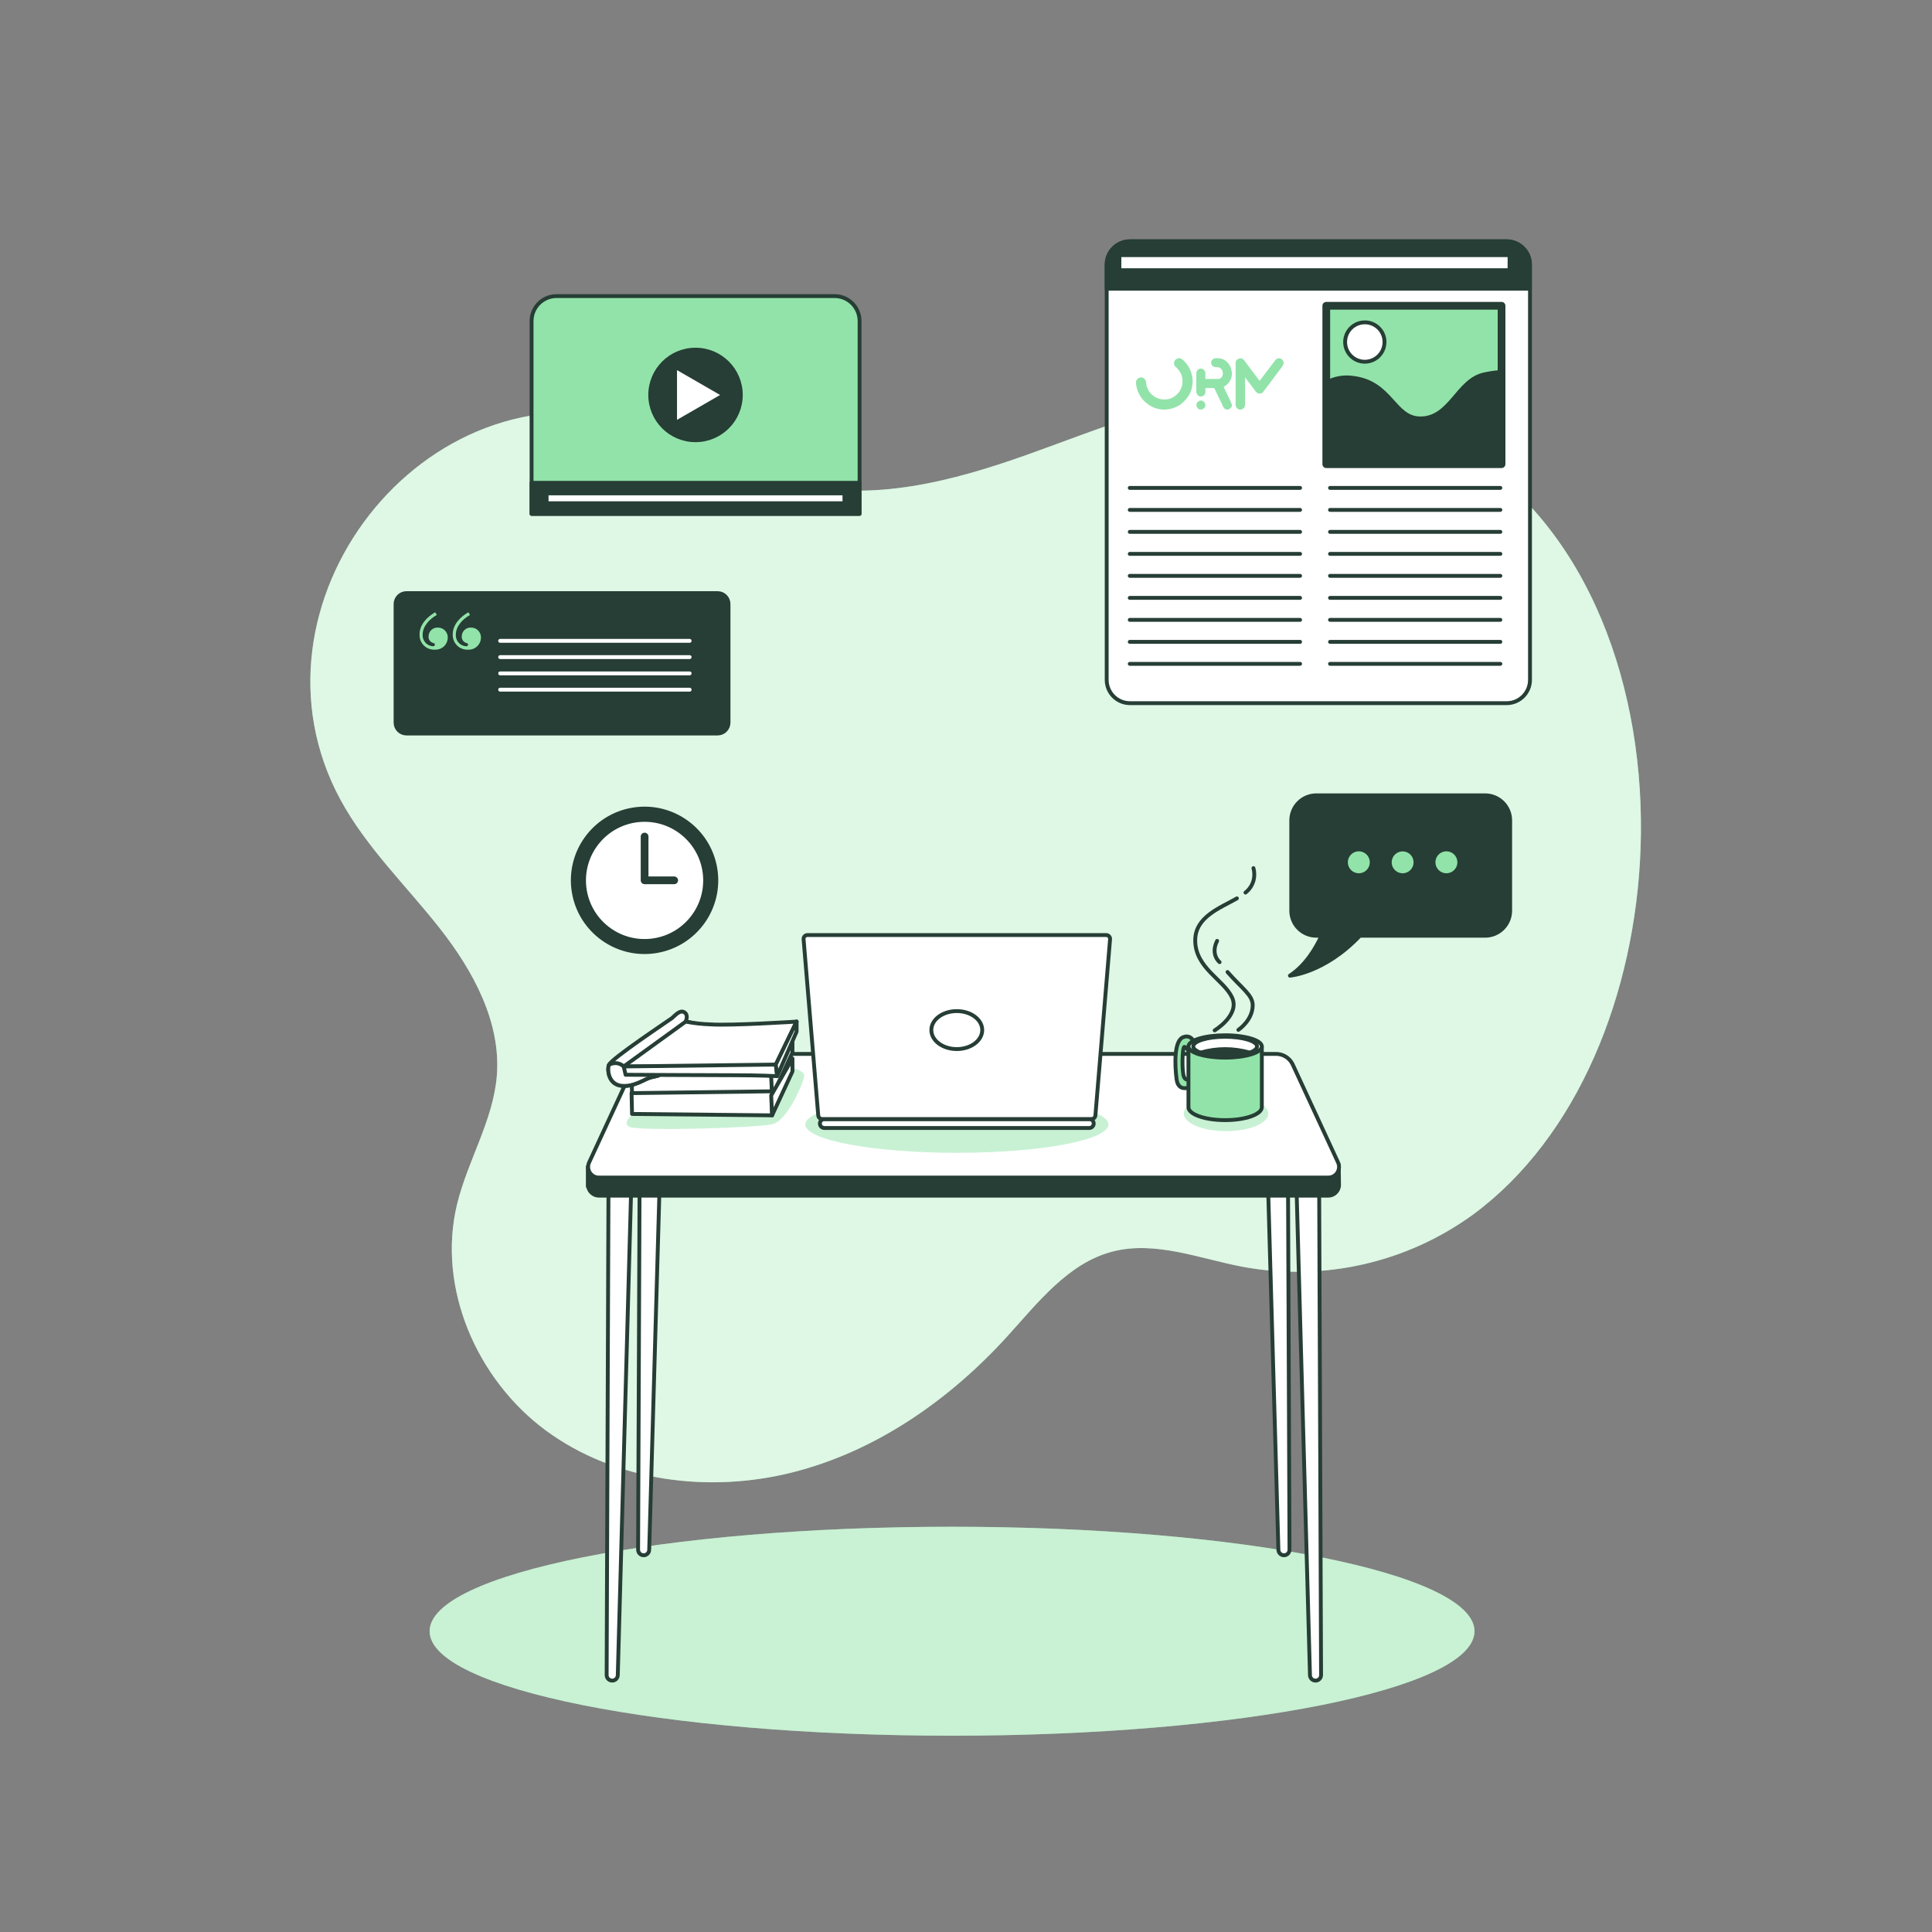 <svg width="500" height="500" viewBox="0 0 500 500" fill="none" xmlns="http://www.w3.org/2000/svg">
<rect x="0" y="0" width="500" height="500" fill="#808080" stroke="none"/>
<path d="M424.57 219.77C426.1 178.35 411.22 136.43 378.42 116.48C362.23 106.63 343.3 100.86 324.36 101.71C304.04 102.62 284.91 110.89 265.75 117.71C246.59 124.53 225.84 129.98 206.09 125.14C191.8 121.64 179.23 112.99 165.09 109.05C109.38 93.54 60.87 156.75 88.13 207C94.82 219.32 105.13 229.2 113.8 240.23C122.47 251.26 129.74 264.58 128.57 278.55C127.57 290.12 121.01 300.42 118.28 311.7C113.06 333.31 123.42 357.08 141.33 370.25C159.24 383.42 183.4 386.49 205 381.07C226.6 375.65 245.6 362.39 260.57 345.97C268.57 337.17 276.41 326.89 287.92 323.9C298.97 321.04 310.36 325.7 321.57 327.84C331.934 329.757 342.58 329.54 352.857 327.201C363.134 324.863 372.826 320.452 381.34 314.24C408.39 294.23 423.19 257.2 424.57 219.77Z" fill="#92E3A9"/>
<path opacity="0.7" d="M424.57 219.77C426.1 178.35 411.22 136.43 378.42 116.48C362.23 106.63 343.3 100.86 324.36 101.71C304.04 102.62 284.91 110.89 265.75 117.71C246.59 124.53 225.84 129.98 206.09 125.14C191.8 121.64 179.23 112.99 165.09 109.05C109.38 93.54 60.87 156.75 88.13 207C94.82 219.32 105.13 229.2 113.8 240.23C122.47 251.26 129.74 264.58 128.57 278.55C127.57 290.12 121.01 300.42 118.28 311.7C113.06 333.31 123.42 357.08 141.33 370.25C159.24 383.42 183.4 386.49 205 381.07C226.6 375.65 245.6 362.39 260.57 345.97C268.57 337.17 276.41 326.89 287.92 323.9C298.97 321.04 310.36 325.7 321.57 327.84C331.934 329.757 342.58 329.54 352.857 327.201C363.134 324.863 372.826 320.452 381.34 314.24C408.39 294.23 423.19 257.2 424.57 219.77Z" fill="white"/>
<path d="M246.39 449.2C321.064 449.2 381.6 437.094 381.6 422.16C381.6 407.226 321.064 395.12 246.39 395.12C171.716 395.12 111.18 407.226 111.18 422.16C111.18 437.094 171.716 449.2 246.39 449.2Z" fill="#92E3A9"/>
<path opacity="0.5" d="M246.39 449.2C321.064 449.2 381.6 437.094 381.6 422.16C381.6 407.226 321.064 395.12 246.39 395.12C171.716 395.12 111.18 407.226 111.18 422.16C111.18 437.094 171.716 449.2 246.39 449.2Z" fill="white"/>
<path d="M389.93 62.45H292.44C289.11 62.45 286.41 65.15 286.41 68.48V175.95C286.41 179.28 289.11 181.98 292.44 181.98H389.93C393.26 181.98 395.96 179.28 395.96 175.95V68.48C395.96 65.15 393.26 62.45 389.93 62.45Z" fill="white" stroke="#263E35" stroke-linecap="round" stroke-linejoin="round"/>
<path d="M292.44 62.45H389.92C391.511 62.45 393.037 63.082 394.163 64.207C395.288 65.333 395.92 66.859 395.92 68.45V74.71H286.41V68.48C286.406 67.687 286.559 66.901 286.861 66.168C287.163 65.434 287.607 64.768 288.167 64.207C288.728 63.647 289.394 63.203 290.128 62.901C290.861 62.599 291.647 62.446 292.44 62.45Z" fill="#263E35" stroke="#263E35" stroke-linecap="round" stroke-linejoin="round"/>
<path d="M292.38 126.27H336.46" stroke="#263E35" stroke-linecap="round" stroke-linejoin="round"/>
<path d="M292.38 131.96H336.46" stroke="#263E35" stroke-linecap="round" stroke-linejoin="round"/>
<path d="M292.38 137.65H336.46" stroke="#263E35" stroke-linecap="round" stroke-linejoin="round"/>
<path d="M292.38 143.34H336.46" stroke="#263E35" stroke-linecap="round" stroke-linejoin="round"/>
<path d="M292.38 149.03H336.46" stroke="#263E35" stroke-linecap="round" stroke-linejoin="round"/>
<path d="M292.38 154.73H336.46" stroke="#263E35" stroke-linecap="round" stroke-linejoin="round"/>
<path d="M292.38 160.42H336.46" stroke="#263E35" stroke-linecap="round" stroke-linejoin="round"/>
<path d="M292.38 166.11H336.46" stroke="#263E35" stroke-linecap="round" stroke-linejoin="round"/>
<path d="M292.38 171.8H336.46" stroke="#263E35" stroke-linecap="round" stroke-linejoin="round"/>
<path d="M344.21 126.27H388.29" stroke="#263E35" stroke-linecap="round" stroke-linejoin="round"/>
<path d="M344.21 131.96H388.29" stroke="#263E35" stroke-linecap="round" stroke-linejoin="round"/>
<path d="M344.21 137.65H388.29" stroke="#263E35" stroke-linecap="round" stroke-linejoin="round"/>
<path d="M344.21 143.34H388.29" stroke="#263E35" stroke-linecap="round" stroke-linejoin="round"/>
<path d="M344.21 149.03H388.29" stroke="#263E35" stroke-linecap="round" stroke-linejoin="round"/>
<path d="M344.21 154.73H388.29" stroke="#263E35" stroke-linecap="round" stroke-linejoin="round"/>
<path d="M344.21 160.42H388.29" stroke="#263E35" stroke-linecap="round" stroke-linejoin="round"/>
<path d="M344.21 166.11H388.29" stroke="#263E35" stroke-linecap="round" stroke-linejoin="round"/>
<path d="M344.21 171.8H388.29" stroke="#263E35" stroke-linecap="round" stroke-linejoin="round"/>
<path d="M388.6 79.13H343.24V120.13H388.6V79.13Z" fill="#92E3A9" stroke="#263E35" stroke-width="2" stroke-linecap="round" stroke-linejoin="round"/>
<path d="M388.6 96.27C387.079 96.357 385.567 96.567 384.08 96.9C377.19 98.4 375.39 108.29 367.6 108.29C360.7 108.29 360.11 99 350.22 97.8C347.814 97.421 345.35 97.858 343.22 99.04V120.13H388.6V96.27Z" fill="#263E35" stroke="#263E35" stroke-linecap="round" stroke-linejoin="round"/>
<path d="M358.31 88.51C358.312 89.519 358.014 90.507 357.455 91.347C356.895 92.187 356.099 92.843 355.166 93.23C354.234 93.617 353.208 93.719 352.217 93.522C351.227 93.326 350.318 92.84 349.604 92.126C348.89 91.412 348.404 90.503 348.207 89.513C348.011 88.522 348.113 87.496 348.5 86.564C348.887 85.631 349.543 84.835 350.383 84.275C351.223 83.716 352.21 83.418 353.22 83.42C354.57 83.42 355.865 83.956 356.819 84.911C357.774 85.865 358.31 87.16 358.31 88.51Z" fill="white" stroke="#263E35" stroke-linecap="round" stroke-linejoin="round"/>
<path d="M390.67 66.04H289.7V69.93H390.67V66.04Z" fill="white" stroke="#263E35" stroke-linecap="round" stroke-linejoin="round"/>
<path d="M384.37 205.83H340.66C338.941 205.83 337.293 206.513 336.078 207.728C334.863 208.943 334.18 210.591 334.18 212.31V235.69C334.18 237.409 334.863 239.057 336.078 240.272C337.293 241.487 338.941 242.17 340.66 242.17H342C340.64 245.17 338 249.77 333.83 252.5C333.83 252.5 342.7 251.88 351.94 242.17H384.35C386.069 242.17 387.717 241.487 388.932 240.272C390.147 239.057 390.83 237.409 390.83 235.69V212.31C390.83 210.595 390.15 208.95 388.939 207.735C387.728 206.52 386.085 205.835 384.37 205.83Z" fill="#263E35" stroke="#263E35" stroke-linecap="round" stroke-linejoin="round"/>
<path d="M355 223.17C355.002 222.509 354.807 221.861 354.441 221.311C354.075 220.76 353.553 220.33 352.943 220.076C352.332 219.822 351.66 219.755 351.011 219.884C350.362 220.012 349.766 220.331 349.298 220.798C348.831 221.266 348.512 221.862 348.384 222.511C348.255 223.16 348.322 223.832 348.576 224.443C348.83 225.053 349.26 225.575 349.811 225.941C350.361 226.308 351.009 226.502 351.67 226.5C352.552 226.497 353.398 226.146 354.022 225.522C354.646 224.898 354.997 224.052 355 223.17Z" fill="#92E3A9" stroke="#263E35" stroke-linecap="round" stroke-linejoin="round"/>
<path d="M366.33 223.17C366.33 222.511 366.135 221.868 365.769 221.32C365.403 220.772 364.883 220.346 364.274 220.093C363.666 219.841 362.996 219.775 362.35 219.904C361.704 220.032 361.111 220.35 360.645 220.815C360.18 221.281 359.862 221.874 359.734 222.52C359.605 223.166 359.671 223.836 359.923 224.444C360.175 225.053 360.602 225.573 361.15 225.939C361.698 226.305 362.341 226.5 363 226.5C363.882 226.497 364.728 226.146 365.352 225.522C365.976 224.898 366.327 224.052 366.33 223.17Z" fill="#92E3A9" stroke="#263E35" stroke-linecap="round" stroke-linejoin="round"/>
<path d="M377.67 223.17C377.672 222.509 377.478 221.862 377.112 221.312C376.746 220.761 376.225 220.331 375.615 220.077C375.005 219.823 374.333 219.755 373.685 219.883C373.036 220.011 372.44 220.328 371.972 220.795C371.504 221.261 371.185 221.857 371.055 222.505C370.925 223.153 370.991 223.825 371.243 224.436C371.496 225.047 371.924 225.569 372.473 225.936C373.023 226.304 373.669 226.5 374.33 226.5C375.213 226.497 376.06 226.146 376.685 225.522C377.311 224.899 377.665 224.053 377.67 223.17Z" fill="#92E3A9" stroke="#263E35" stroke-linecap="round" stroke-linejoin="round"/>
<path d="M144 76.63H216C217.713 76.63 219.356 77.311 220.568 78.522C221.779 79.734 222.46 81.377 222.46 83.09V133H137.57V83.09C137.57 81.382 138.246 79.743 139.451 78.533C140.656 77.322 142.292 76.638 144 76.63Z" fill="#92E3A9" stroke="#263E35" stroke-linecap="round" stroke-linejoin="round"/>
<path d="M222.42 124.95H137.57V132.97H222.42V124.95Z" fill="#263E35" stroke="#263E35" stroke-linecap="round" stroke-linejoin="round"/>
<path d="M218.54 127.69H141.46V130.23H218.54V127.69Z" fill="white" stroke="#263E35" stroke-linecap="round" stroke-linejoin="round"/>
<path d="M180 113.93C186.473 113.93 191.72 108.683 191.72 102.21C191.72 95.737 186.473 90.49 180 90.49C173.527 90.49 168.28 95.737 168.28 102.21C168.28 108.683 173.527 113.93 180 113.93Z" fill="#263E35" stroke="#263E35" stroke-linecap="round" stroke-linejoin="round"/>
<path d="M174.71 94.92L187.36 102.22L174.71 109.52V94.92Z" fill="white" stroke="#263E35" stroke-linecap="round" stroke-linejoin="round"/>
<path d="M185.72 153.5H105.19C103.633 153.5 102.37 154.763 102.37 156.32V187.01C102.37 188.567 103.633 189.83 105.19 189.83H185.72C187.277 189.83 188.54 188.567 188.54 187.01V156.32C188.54 154.763 187.277 153.5 185.72 153.5Z" fill="#263E35" stroke="#263E35" stroke-linecap="round" stroke-linejoin="round"/>
<path d="M112.63 158.45L113.05 159.15C111.15 160.21 109.38 162.07 109.38 164.25C109.356 164.624 109.406 165 109.529 165.355C109.652 165.709 109.844 166.036 110.094 166.315C110.345 166.595 110.649 166.821 110.988 166.982C111.327 167.142 111.695 167.234 112.07 167.25C112.35 167.25 112.54 167.11 112.54 166.83C112.54 166.55 112.4 166.46 112.12 166.41C111.742 166.308 111.413 166.075 111.192 165.752C110.97 165.43 110.87 165.039 110.91 164.65C110.917 164.34 110.988 164.034 111.117 163.751C111.246 163.469 111.431 163.216 111.661 163.007C111.891 162.798 112.162 162.639 112.455 162.538C112.749 162.437 113.06 162.397 113.37 162.42C113.707 162.421 114.04 162.49 114.35 162.622C114.66 162.754 114.94 162.947 115.174 163.19C115.408 163.432 115.591 163.719 115.713 164.033C115.834 164.348 115.891 164.683 115.88 165.02C115.875 165.443 115.785 165.861 115.615 166.249C115.445 166.636 115.199 166.986 114.891 167.276C114.583 167.566 114.219 167.792 113.822 167.938C113.425 168.085 113.003 168.15 112.58 168.13C112.054 168.164 111.528 168.087 111.034 167.905C110.539 167.722 110.089 167.438 109.712 167.07C109.335 166.702 109.039 166.26 108.844 165.77C108.649 165.281 108.559 164.756 108.58 164.23C108.55 161.7 110.5 159.66 112.63 158.45ZM121.22 158.45L121.64 159.15C119.73 160.21 117.97 162.07 117.97 164.25C117.944 164.625 117.994 165.001 118.116 165.356C118.238 165.711 118.43 166.039 118.681 166.318C118.932 166.598 119.236 166.824 119.576 166.985C119.916 167.145 120.285 167.235 120.66 167.25C120.94 167.25 121.13 167.11 121.13 166.83C121.13 166.55 120.99 166.46 120.71 166.41C120.332 166.308 120.003 166.075 119.782 165.752C119.56 165.43 119.46 165.039 119.5 164.65C119.506 164.339 119.575 164.033 119.704 163.749C119.833 163.466 120.018 163.213 120.248 163.004C120.479 162.795 120.749 162.635 121.044 162.535C121.338 162.434 121.65 162.395 121.96 162.42C122.297 162.421 122.63 162.49 122.94 162.622C123.25 162.754 123.53 162.947 123.764 163.19C123.998 163.432 124.181 163.719 124.303 164.033C124.424 164.348 124.481 164.683 124.47 165.02C124.464 165.443 124.373 165.86 124.202 166.247C124.032 166.634 123.785 166.983 123.478 167.273C123.17 167.563 122.807 167.788 122.411 167.935C122.014 168.083 121.592 168.149 121.17 168.13C120.645 168.162 120.119 168.085 119.625 167.901C119.132 167.718 118.682 167.434 118.306 167.067C117.929 166.699 117.633 166.257 117.438 165.768C117.242 165.28 117.151 164.756 117.17 164.23C117.13 161.7 119.08 159.66 121.22 158.45Z" fill="#92E3A9"/>
<path d="M129.44 165.85H178.48" stroke="white" stroke-linecap="round" stroke-linejoin="round"/>
<path d="M129.44 170.06H178.48" stroke="white" stroke-linecap="round" stroke-linejoin="round"/>
<path d="M129.44 174.27H178.48" stroke="white" stroke-linecap="round" stroke-linejoin="round"/>
<path d="M129.44 178.49H178.48" stroke="white" stroke-linecap="round" stroke-linejoin="round"/>
<path d="M169.803 246.16C179.925 244.507 186.791 234.963 185.139 224.841C183.487 214.719 173.942 207.852 163.82 209.505C153.698 211.157 146.832 220.701 148.484 230.823C150.136 240.945 159.681 247.812 169.803 246.16Z" fill="#263E35" stroke="#263E35" stroke-linecap="round" stroke-linejoin="round"/>
<path d="M178.59 238.193C184.301 231.691 183.659 221.79 177.157 216.079C170.654 210.368 160.753 211.01 155.042 217.513C149.332 224.016 149.974 233.917 156.476 239.627C162.979 245.338 172.88 244.696 178.59 238.193Z" fill="white" stroke="#263E35" stroke-linecap="round" stroke-linejoin="round"/>
<path d="M166.82 216.5V227.83H174.48" stroke="#263E35" stroke-width="2" stroke-linecap="round" stroke-linejoin="round"/>
<path d="M165.63 279.83L165.14 401.06C165.14 401.442 165.292 401.808 165.562 402.078C165.832 402.348 166.198 402.5 166.58 402.5C166.952 402.5 167.31 402.355 167.577 402.095C167.844 401.836 168 401.482 168.01 401.11L171.47 280L165.63 279.83Z" fill="white" stroke="#263E35" stroke-linecap="round" stroke-linejoin="round"/>
<path d="M157.47 308.17L157 433.5C156.999 433.689 157.035 433.877 157.107 434.053C157.179 434.228 157.285 434.387 157.419 434.521C157.553 434.655 157.712 434.761 157.887 434.833C158.063 434.905 158.251 434.941 158.44 434.94C158.812 434.94 159.169 434.797 159.438 434.54C159.706 434.282 159.865 433.931 159.88 433.56L163.33 308.33L157.47 308.17Z" fill="white" stroke="#263E35" stroke-linecap="round" stroke-linejoin="round"/>
<path d="M333.23 279.83L333.72 401.06C333.721 401.249 333.685 401.436 333.614 401.61C333.543 401.785 333.438 401.944 333.305 402.078C333.172 402.211 333.014 402.318 332.84 402.39C332.665 402.463 332.479 402.5 332.29 402.5C331.917 402.5 331.558 402.355 331.289 402.096C331.02 401.837 330.863 401.483 330.85 401.11L327.4 280L333.23 279.83Z" fill="white" stroke="#263E35" stroke-linecap="round" stroke-linejoin="round"/>
<path d="M341.4 308.17L341.89 433.5C341.891 433.689 341.855 433.877 341.783 434.053C341.711 434.228 341.605 434.387 341.471 434.521C341.337 434.655 341.178 434.761 341.003 434.833C340.827 434.905 340.64 434.941 340.45 434.94C340.079 434.94 339.723 434.796 339.456 434.539C339.189 434.282 339.033 433.931 339.02 433.56L335.56 308.33L341.4 308.17Z" fill="white" stroke="#263E35" stroke-linecap="round" stroke-linejoin="round"/>
<path d="M346.46 301.39L342.86 298.15L334.54 280.15C334.145 279.331 333.526 278.641 332.754 278.162C331.982 277.682 331.089 277.431 330.18 277.44H168.58C167.669 277.43 166.775 277.679 166.001 278.159C165.227 278.639 164.605 279.33 164.21 280.15L153.84 302.57L152.13 301.94V307.07L152.21 307.01C152.312 307.694 152.659 308.318 153.187 308.766C153.715 309.213 154.388 309.452 155.08 309.44H343.67C344.399 309.457 345.105 309.19 345.641 308.695C346.176 308.201 346.499 307.518 346.54 306.79L346.46 301.39Z" fill="#263E35" stroke="#263E35" stroke-linecap="round" stroke-linejoin="round"/>
<path d="M343.67 304.75H155.08C154.613 304.769 154.149 304.668 153.731 304.458C153.314 304.249 152.956 303.936 152.692 303.55C152.428 303.164 152.267 302.718 152.223 302.253C152.179 301.787 152.253 301.319 152.44 300.89L164.21 275.46C164.603 274.638 165.224 273.946 165.999 273.466C166.773 272.985 167.669 272.737 168.58 272.75H330.18C331.089 272.739 331.983 272.988 332.756 273.468C333.528 273.949 334.147 274.64 334.54 275.46L346.31 300.89C346.497 301.319 346.571 301.787 346.527 302.253C346.483 302.718 346.322 303.164 346.058 303.55C345.794 303.936 345.436 304.249 345.019 304.458C344.601 304.668 344.137 304.769 343.67 304.75Z" fill="white" stroke="#263E35" stroke-linecap="round" stroke-linejoin="round"/>
<g style="mix-blend-mode:multiply" opacity="0.5">
<path d="M164.63 287.67C164.63 287.67 160.36 290.6 163.03 291.67C165.7 292.74 196.39 291.94 200.13 290.87C203.87 289.8 208.13 279.93 208.13 278.33C208.13 276.73 202.75 275.58 200.77 275.49C198.79 275.4 172.63 276.99 172.63 276.99L164.63 287.67Z" fill="#92E3A9"/>
</g>
<g style="mix-blend-mode:multiply" opacity="0.5">
<path d="M317.29 292.74C323.332 292.74 328.23 290.707 328.23 288.2C328.23 285.693 323.332 283.66 317.29 283.66C311.248 283.66 306.35 285.693 306.35 288.2C306.35 290.707 311.248 292.74 317.29 292.74Z" fill="#92E3A9"/>
</g>
<g style="mix-blend-mode:multiply" opacity="0.5">
<path d="M247.64 298.35C269.306 298.35 286.87 295.064 286.87 291.01C286.87 286.956 269.306 283.67 247.64 283.67C225.974 283.67 208.41 286.956 208.41 291.01C208.41 295.064 225.974 298.35 247.64 298.35Z" fill="#92E3A9"/>
</g>
<path d="M309.29 270.34C309.29 270.34 308.57 267.47 306.18 268.43C303.79 269.39 304.03 275.73 304.5 279.32C304.97 282.91 308.21 281.23 308.21 281.23V279.08C308.21 279.08 307.02 280.03 306.42 278.72C305.82 277.41 305.94 270.82 306.54 270.94C307.14 271.06 308.33 273.09 308.33 273.09C308.33 273.09 308.69 272.86 309.29 270.34Z" fill="#92E3A9" stroke="#263E35" stroke-linecap="round" stroke-linejoin="round"/>
<path d="M307.57 270.82V286.54C307.57 288.39 311.82 289.89 317.07 289.89C322.32 289.89 326.56 288.39 326.56 286.54V270.82H307.57Z" fill="#92E3A9" stroke="#263E35" stroke-linecap="round" stroke-linejoin="round"/>
<path d="M326.56 270.82C326.56 272.42 322.31 273.71 317.07 273.71C311.83 273.71 307.57 272.42 307.57 270.82C307.57 269.22 311.82 267.93 317.07 267.93C322.32 267.93 326.56 269.23 326.56 270.82Z" fill="white" stroke="#263E35" stroke-linecap="round" stroke-linejoin="round"/>
<path d="M325.32 270.82C325.32 272.21 321.62 273.33 317.07 273.33C312.52 273.33 308.81 272.21 308.81 270.82C308.81 269.43 312.51 268.31 317.07 268.31C321.63 268.31 325.32 269.43 325.32 270.82Z" fill="white" stroke="#263E35" stroke-linecap="round" stroke-linejoin="round"/>
<path d="M310.7 272.42C314.857 273.633 319.273 273.633 323.43 272.42C319.273 271.207 314.857 271.207 310.7 272.42Z" fill="#263E35" stroke="#263E35" stroke-linecap="round" stroke-linejoin="round"/>
<path d="M163.45 278L163.57 283.38L199.82 283.74V277.52L163.45 278Z" fill="white" stroke="#263E35" stroke-linecap="round" stroke-linejoin="round"/>
<path d="M199.82 283.74L205.09 272.38V269.03L199.58 278.6L199.82 283.74Z" fill="white" stroke="#263E35" stroke-linecap="round" stroke-linejoin="round"/>
<path d="M163.45 282.9L163.57 288.29L199.82 288.65V282.43L163.45 282.9Z" fill="white" stroke="#263E35" stroke-linecap="round" stroke-linejoin="round"/>
<path d="M199.82 288.65L205.09 277.28V273.93L199.58 283.5L199.82 288.65Z" fill="white" stroke="#263E35" stroke-linecap="round" stroke-linejoin="round"/>
<path d="M177.45 264.36C177.45 264.36 178.29 262.69 177.09 261.97C175.89 261.25 174.58 262.97 173.86 263.52C173.14 264.07 158.07 274.05 157.59 275.61C157.11 277.17 157.59 280.61 160.82 280.99C164.05 281.37 166.92 279.2 168.36 278.84C169.8 278.48 170.36 278.36 170.36 278.36L180.29 264.96L177.45 264.36Z" fill="white" stroke="#263E35" stroke-linecap="round" stroke-linejoin="round"/>
<path d="M160.82 281C164.05 281.36 166.92 279.21 168.36 278.85C169.8 278.49 170.36 278.37 170.36 278.37L170.72 277.88L161.39 275.98C160.883 275.502 160.231 275.207 159.537 275.142C158.843 275.077 158.147 275.245 157.56 275.62C157.11 277.16 157.59 280.63 160.82 281Z" fill="white" stroke="#263E35" stroke-linecap="round" stroke-linejoin="round"/>
<path d="M161.42 276H189.42C198.16 276 200.79 275.52 200.79 275.52L206.17 264.39C206.17 264.39 189.17 265.47 183.92 265.11C181.751 265.047 179.59 264.807 177.46 264.39L161.42 276Z" fill="white" stroke="#263E35" stroke-linecap="round" stroke-linejoin="round"/>
<path d="M161.42 276L161.9 278.15C161.9 278.15 184.63 278.27 190.61 278.27C196.59 278.27 201.14 278.51 201.14 278.51L200.78 275.51L161.42 276Z" fill="white" stroke="#263E35" stroke-linecap="round" stroke-linejoin="round"/>
<path d="M201.14 278.48L206.16 266.99V264.36L200.78 275.49L201.14 278.48Z" fill="white" stroke="#263E35" stroke-linecap="round" stroke-linejoin="round"/>
<path d="M281.9 291.92H213.35C213.198 291.921 213.048 291.893 212.907 291.835C212.766 291.778 212.638 291.694 212.53 291.587C212.423 291.48 212.337 291.353 212.278 291.212C212.22 291.072 212.19 290.922 212.19 290.77C212.19 290.618 212.22 290.468 212.278 290.328C212.337 290.187 212.423 290.06 212.53 289.953C212.638 289.846 212.766 289.762 212.907 289.705C213.048 289.647 213.198 289.619 213.35 289.62H281.9C282.051 289.619 282.202 289.648 282.342 289.705C282.482 289.762 282.609 289.847 282.716 289.954C282.823 290.061 282.908 290.188 282.965 290.328C283.022 290.468 283.051 290.619 283.05 290.77C283.051 290.921 283.022 291.072 282.965 291.212C282.908 291.352 282.823 291.479 282.716 291.586C282.609 291.693 282.482 291.778 282.342 291.835C282.202 291.893 282.051 291.921 281.9 291.92Z" fill="white" stroke="#263E35" stroke-linecap="round" stroke-linejoin="round"/>
<path d="M282.48 289.6H212.76C212.505 289.6 212.259 289.503 212.073 289.329C211.887 289.154 211.775 288.915 211.76 288.66L207.97 243.11C207.953 242.969 207.966 242.826 208.009 242.69C208.051 242.555 208.122 242.43 208.217 242.324C208.311 242.218 208.428 242.133 208.557 242.076C208.687 242.018 208.828 241.989 208.97 241.99H286.28C286.422 241.989 286.563 242.018 286.693 242.076C286.822 242.133 286.939 242.218 287.033 242.324C287.128 242.43 287.199 242.555 287.241 242.69C287.284 242.826 287.297 242.969 287.28 243.11L283.49 288.66C283.475 288.916 283.361 289.157 283.173 289.332C282.985 289.507 282.737 289.603 282.48 289.6Z" fill="white" stroke="#263E35" stroke-linecap="round" stroke-linejoin="round"/>
<path d="M254.2 266.58C254.2 269.3 251.25 271.5 247.62 271.5C243.99 271.5 241.03 269.3 241.03 266.58C241.03 263.86 243.98 261.67 247.62 261.67C251.26 261.67 254.2 263.87 254.2 266.58Z" fill="white" stroke="#263E35" stroke-linecap="round" stroke-linejoin="round"/>
<path d="M322.33 231C323.399 230.166 324.151 228.991 324.46 227.67C324.685 226.68 324.661 225.649 324.39 224.67" stroke="#263E35" stroke-linecap="round" stroke-linejoin="round"/>
<path d="M314.35 266.66C314.35 266.66 321 262.66 318.83 258.09C316.66 253.52 309.32 250.49 309.32 243.37C309.32 237.23 315.85 234.96 320.11 232.5" stroke="#263E35" stroke-linecap="round" stroke-linejoin="round"/>
<path d="M320.49 266.53C320.49 266.53 324.2 264.06 324.2 260.14C324.2 257.51 321.39 255.79 317.68 251.56" stroke="#263E35" stroke-linecap="round" stroke-linejoin="round"/>
<path d="M315.63 249C315.63 249 313.2 247.09 314.99 243.5" stroke="#263E35" stroke-linecap="round" stroke-linejoin="round"/>
<path d="M305.17 92.696C305.807 92.696 306.633 93.448 307.647 94.951C308.321 96.163 308.658 97.409 308.658 98.689C308.658 101.071 307.601 103.075 305.485 104.701C304.162 105.567 302.764 106 301.292 106C299.133 106 297.25 105.1 295.642 103.3C294.547 101.834 294 100.362 294 98.884C294 98.389 294.312 98.003 294.937 97.725C295.079 97.694 295.184 97.678 295.252 97.678H295.299C295.911 97.678 296.338 98.022 296.579 98.708C296.66 99.561 296.774 100.109 296.922 100.35C297.337 101.488 298.122 102.348 299.279 102.929C299.916 103.226 300.528 103.375 301.116 103.375H301.487C302.94 103.375 304.193 102.694 305.244 101.333C305.764 100.474 306.023 99.664 306.023 98.903V98.467C306.023 97.112 305.377 95.885 304.084 94.784C303.924 94.512 303.843 94.273 303.843 94.069V93.949C303.843 93.367 304.196 92.959 304.901 92.724C305.043 92.706 305.133 92.696 305.17 92.696Z" fill="#92E3A9"/>
<path d="M314.633 92.687H314.985C316.649 92.687 317.837 93.528 318.548 95.21C318.721 95.742 318.808 96.234 318.808 96.686C318.808 97.954 318.266 98.993 317.184 99.803C316.844 99.976 316.674 100.078 316.674 100.109C318.028 102.929 318.724 104.417 318.761 104.571C318.792 104.689 318.808 104.775 318.808 104.831C318.808 105.369 318.492 105.753 317.861 105.981L317.602 106C317.026 106 316.572 105.524 316.238 104.571L314.243 100.424H311.952V101.408C311.952 102.014 311.624 102.416 310.968 102.614H310.773C310.242 102.614 309.867 102.314 309.651 101.714C309.62 101.572 309.604 101.426 309.604 101.278V96.732C309.604 96.045 309.911 95.606 310.523 95.415L310.746 95.387H310.811C311.287 95.387 311.646 95.659 311.887 96.203C311.93 96.358 311.952 96.491 311.952 96.602V98.068H315.143C315.891 98.068 316.331 97.672 316.46 96.88V96.574C316.46 95.857 316.123 95.359 315.449 95.081C315.338 95.05 315.236 95.034 315.143 95.034H314.855C314.194 95.034 313.755 94.793 313.538 94.311C313.482 94.15 313.445 93.998 313.427 93.856C313.427 93.367 313.699 92.999 314.243 92.752C314.398 92.709 314.528 92.687 314.633 92.687ZM310.773 103.653C311.219 103.653 311.577 103.885 311.85 104.349C311.918 104.534 311.952 104.704 311.952 104.859C311.952 105.354 311.661 105.719 311.08 105.954C310.937 105.985 310.826 106 310.746 106C310.245 106 309.88 105.7 309.651 105.1L309.604 104.831C309.604 104.355 309.867 103.99 310.393 103.736C310.529 103.699 310.656 103.671 310.773 103.653Z" fill="#92E3A9"/>
<path d="M320.997 92.724C321.517 92.724 321.987 93.089 322.407 93.819L325.988 98.578C328.71 94.954 330.123 93.089 330.228 92.984C330.488 92.811 330.741 92.724 330.989 92.724C331.57 92.724 331.969 93.049 332.186 93.698C332.204 93.803 332.213 93.887 332.213 93.949C332.213 94.32 331.79 95.016 330.942 96.036C328.747 99.017 327.368 100.857 326.805 101.556C326.656 101.717 326.384 101.825 325.988 101.881C325.493 101.881 325.023 101.513 324.578 100.777L322.25 97.697H322.222V104.794C322.222 105.32 321.937 105.7 321.368 105.935C321.244 105.978 321.13 106 321.025 106H320.979C320.416 106 320.02 105.675 319.791 105.026C319.779 104.921 319.772 104.837 319.772 104.775V93.949C319.772 93.367 320.097 92.968 320.747 92.752C320.852 92.733 320.935 92.724 320.997 92.724Z" fill="#92E3A9"/>
</svg>
